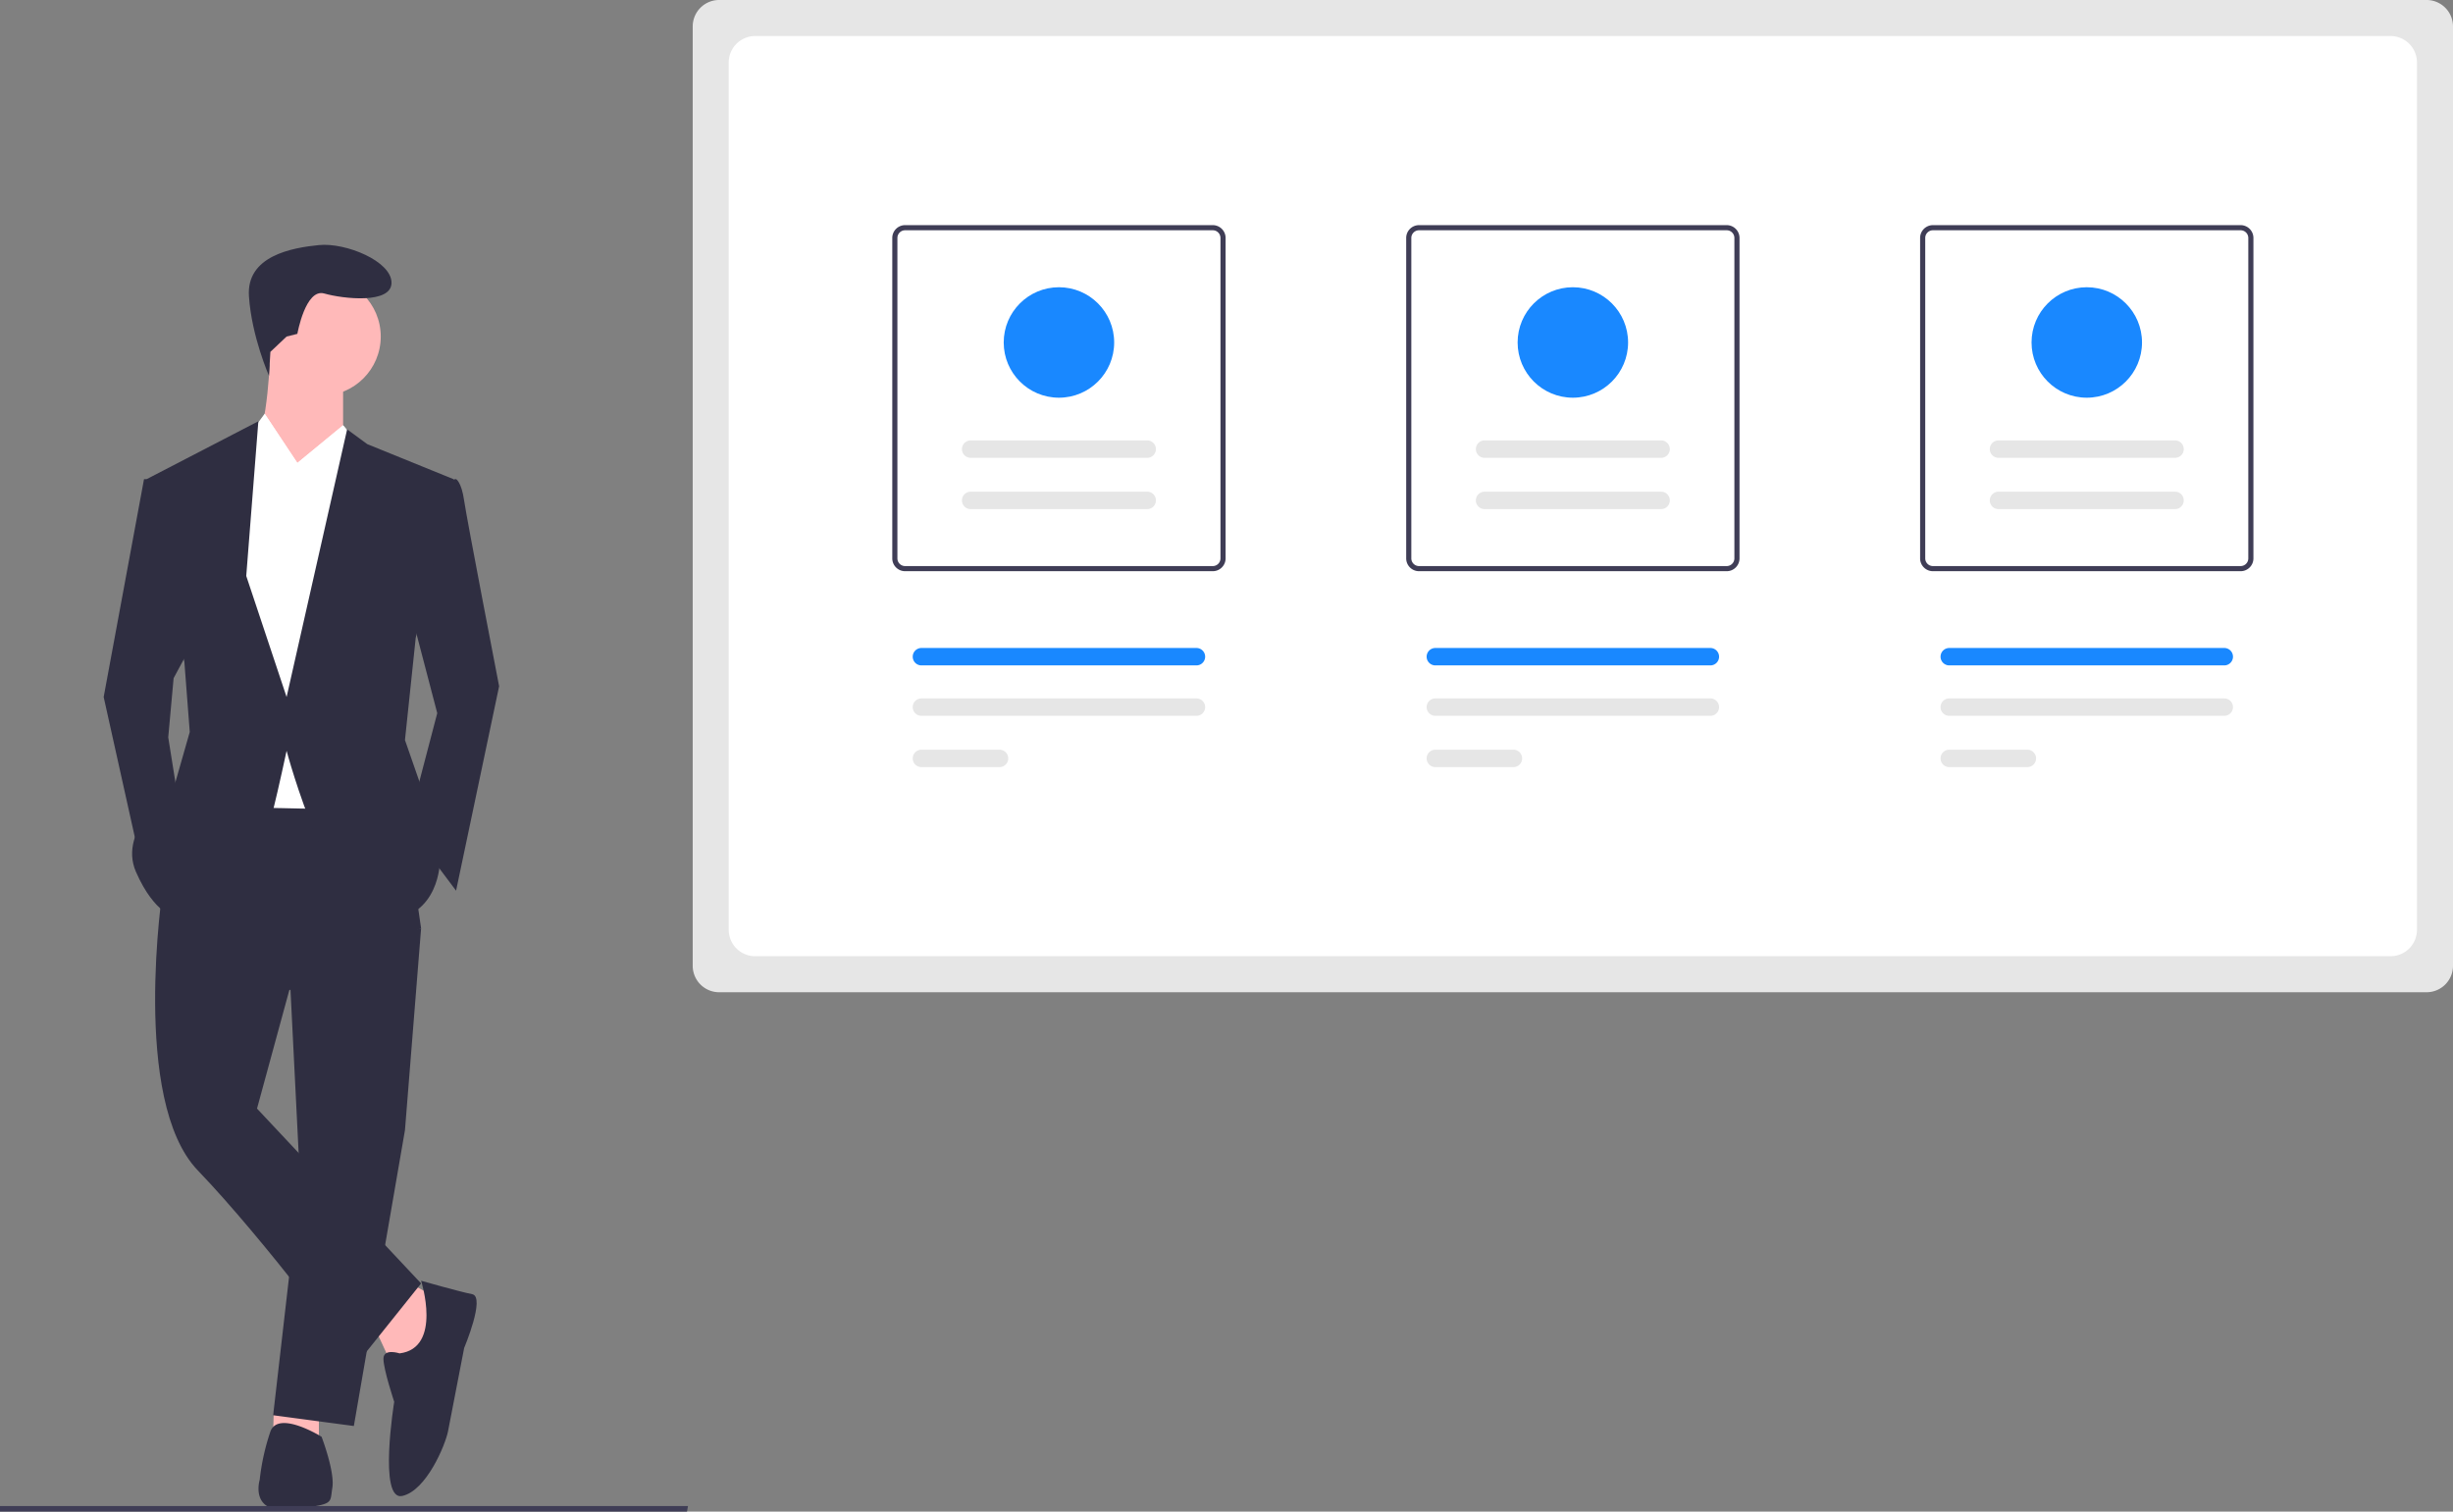 <svg id="fbe6a470-e545-4a3c-ab88-8fc38f19e601" data-name="Layer 1" xmlns="http://www.w3.org/2000/svg" width="920.297" height="567.136" viewBox="0 0 920.297 567.136"><rect x="0" y="0" width="920.297" height="567.136" fill="#808080" stroke="none"/><path d="M1050.238,538.701H409.649a9.922,9.922,0,0,1-9.911-9.911V176.342a9.922,9.922,0,0,1,9.911-9.911h640.589a9.922,9.922,0,0,1,9.911,9.911V528.791A9.922,9.922,0,0,1,1050.238,538.701Z" transform="translate(-139.852 -166.432)" fill="#e6e6e6"/><path d="M1036.723,525.187H423.163a9.922,9.922,0,0,1-9.911-9.911V189.857a9.922,9.922,0,0,1,9.911-9.911h613.56a9.922,9.922,0,0,1,9.911,9.911V515.276A9.922,9.922,0,0,1,1036.723,525.187Z" transform="translate(-139.852 -166.432)" fill="#fff"/><path d="M594.852,380.736H479.42a4.815,4.815,0,0,1-4.81-4.81V255.709a4.815,4.815,0,0,1,4.81-4.81H594.852a4.815,4.815,0,0,1,4.81,4.81V375.926A4.815,4.815,0,0,1,594.852,380.736ZM479.42,252.823a2.889,2.889,0,0,0-2.886,2.886V375.926a2.889,2.889,0,0,0,2.886,2.886H594.852a2.889,2.889,0,0,0,2.886-2.886V255.709a2.889,2.889,0,0,0-2.886-2.886Z" transform="translate(-139.852 -166.432)" fill="#3f3d56"/><path d="M787.659,380.736H672.228a4.815,4.815,0,0,1-4.81-4.81V255.709a4.815,4.815,0,0,1,4.81-4.81H787.659a4.815,4.815,0,0,1,4.81,4.81V375.926A4.815,4.815,0,0,1,787.659,380.736ZM672.228,252.823a2.889,2.889,0,0,0-2.886,2.886V375.926a2.889,2.889,0,0,0,2.886,2.886H787.659a2.889,2.889,0,0,0,2.886-2.886V255.709a2.889,2.889,0,0,0-2.886-2.886Z" transform="translate(-139.852 -166.432)" fill="#3f3d56"/><path d="M980.466,380.736H865.035a4.815,4.815,0,0,1-4.81-4.81V255.709a4.815,4.815,0,0,1,4.81-4.81H980.466a4.815,4.815,0,0,1,4.81,4.81V375.926A4.815,4.815,0,0,1,980.466,380.736ZM865.035,252.823a2.889,2.889,0,0,0-2.886,2.886V375.926a2.889,2.889,0,0,0,2.886,2.886H980.466a2.889,2.889,0,0,0,2.886-2.886V255.709a2.889,2.889,0,0,0-2.886-2.886Z" transform="translate(-139.852 -166.432)" fill="#3f3d56"/><path d="M514.846,454.234a3.265,3.265,0,1,0,0-6.531H485.547a3.265,3.265,0,0,0,0,6.531Z" transform="translate(-139.852 -166.432)" fill="#e6e6e6"/><path d="M588.725,434.995a3.265,3.265,0,1,0,0-6.531H485.547a3.265,3.265,0,0,0,0,6.531Z" transform="translate(-139.852 -166.432)" fill="#e6e6e6"/><path d="M707.653,454.234a3.265,3.265,0,0,0,0-6.531H678.354a3.265,3.265,0,0,0,0,6.531Z" transform="translate(-139.852 -166.432)" fill="#e6e6e6"/><path d="M781.533,434.995a3.265,3.265,0,0,0,0-6.531H678.354a3.265,3.265,0,0,0,0,6.531Z" transform="translate(-139.852 -166.432)" fill="#e6e6e6"/><path d="M900.461,454.234a3.265,3.265,0,0,0,0-6.531H871.161a3.265,3.265,0,1,0,0,6.531Z" transform="translate(-139.852 -166.432)" fill="#e6e6e6"/><path d="M974.34,434.995a3.265,3.265,0,0,0,0-6.531H871.161a3.265,3.265,0,1,0,0,6.531Z" transform="translate(-139.852 -166.432)" fill="#e6e6e6"/><path d="M588.725,416.075a3.265,3.265,0,1,0,0-6.531H485.547a3.265,3.265,0,0,0,0,6.531Z" transform="translate(-139.852 -166.432)" fill="#1988ff"/><path d="M781.533,416.075a3.265,3.265,0,0,0,0-6.531H678.354a3.265,3.265,0,0,0,0,6.531Z" transform="translate(-139.852 -166.432)" fill="#1988ff"/><path d="M974.34,416.075a3.265,3.265,0,0,0,0-6.531H871.161a3.265,3.265,0,1,0,0,6.531Z" transform="translate(-139.852 -166.432)" fill="#1988ff"/><path d="M570.256,357.437a3.265,3.265,0,0,0,0-6.531H504.016a3.265,3.265,0,1,0,0,6.531Z" transform="translate(-139.852 -166.432)" fill="#e6e6e6"/><path d="M570.256,338.199a3.265,3.265,0,0,0,0-6.531H504.016a3.265,3.265,0,1,0,0,6.531Z" transform="translate(-139.852 -166.432)" fill="#e6e6e6"/><circle cx="397.284" cy="128.488" r="20.722" fill="#1988ff"/><path d="M763.063,357.437a3.265,3.265,0,0,0,0-6.531H696.824a3.265,3.265,0,0,0,0,6.531Z" transform="translate(-139.852 -166.432)" fill="#e6e6e6"/><path d="M763.063,338.199a3.265,3.265,0,0,0,0-6.531H696.824a3.265,3.265,0,0,0,0,6.531Z" transform="translate(-139.852 -166.432)" fill="#e6e6e6"/><circle cx="590.092" cy="128.488" r="20.722" fill="#1988ff"/><path d="M955.87,357.437a3.265,3.265,0,1,0,0-6.531H889.631a3.265,3.265,0,0,0,0,6.531Z" transform="translate(-139.852 -166.432)" fill="#e6e6e6"/><path d="M955.87,338.199a3.265,3.265,0,1,0,0-6.531H889.631a3.265,3.265,0,0,0,0,6.531Z" transform="translate(-139.852 -166.432)" fill="#e6e6e6"/><circle cx="782.899" cy="128.488" r="20.722" fill="#1988ff"/><polygon points="153.95 481.518 165.052 487.573 157.987 510.786 146.886 511.795 140.83 498.675 153.95 481.518" fill="#ffb9b9"/><polygon points="119.636 527.943 119.636 539.044 102.479 538.035 102.718 528.892 119.636 527.943" fill="#ffb9b9"/><polygon points="157.987 348.297 151.932 423.991 132.756 535.007 102.479 530.97 112.571 443.166 108.534 362.427 157.987 348.297" fill="#2f2e41"/><path d="M217.099,458.211l72.666,1.009,8.074,55.508-49.453,23.213-12.111,44.407,61.564,65.601-24.222,30.277s-34.314-46.425-59.545-72.666-13.12-105.971-13.12-105.971Z" transform="translate(-139.852 -166.432)" fill="#2f2e41"/><circle cx="120.645" cy="126.263" r="22.203" fill="#ffb9b9"/><path d="M268.571,307.834v22.203L253.432,354.259s-23.213-17.157-18.166-21.194,6.055-35.324,6.055-35.324Z" transform="translate(-139.852 -166.432)" fill="#ffb9b9"/><polygon points="128.719 159.569 143.858 177.735 137.802 303.89 90.368 302.881 82.294 192.874 92.386 164.615 99.309 155.196 111.562 173.698 128.719 159.569" fill="#fff"/><path d="M292.792,391.601l11.102,42.388-11.102,42.388,18.166,24.222,16.148-76.703s-12.111-62.573-13.12-69.638-3.028-8.074-3.028-8.074l-8.074,1.009Z" transform="translate(-139.852 -166.432)" fill="#2f2e41"/><polygon points="72.202 241.317 65.137 254.438 63.118 276.641 67.155 301.872 53.026 325.085 38.897 261.502 54.035 179.753 60.091 179.753 72.202 241.317" fill="#2f2e41"/><path d="M297.839,646.94s14.129,4.037,19.176,5.046-3.028,20.185-3.028,20.185-5.046,26.24-6.055,31.287-8.074,22.203-17.157,24.222-3.028-35.324-3.028-35.324-4.037-12.111-4.037-16.148,6.055-2.018,6.055-2.018C305.913,672.171,297.839,646.94,297.839,646.94Z" transform="translate(-139.852 -166.432)" fill="#2f2e41"/><path d="M264.534,724.652c-1.009,6.055,1.009,6.055-15.139,8.074S237.284,721.624,237.284,721.624a84.8,84.8,0,0,1,4.037-18.166c3.028-8.074,19.176,2.018,19.176,2.018S265.543,718.596,264.534,724.652Z" transform="translate(-139.852 -166.432)" fill="#2f2e41"/><path d="M241.295,298.446l-.526,8.976s-6.512-14.727-7.522-29.865,16.148-18.166,26.24-19.176S286.737,264.436,286.737,272.51s-18.166,6.055-25.231,4.037-10.092,15.139-10.092,15.139l-4.037,1.009Z" transform="translate(-139.852 -166.432)" fill="#2f2e41"/><polygon points="134.676 166.716 128.719 159.569 111.562 173.698 128.719 185.809 134.676 166.716" fill="#fff"/><polygon points="92.386 164.615 99.451 155.532 111.562 173.698 96.423 184.8 92.386 164.615" fill="#fff"/><path d="M295.82,405.731l-4.037,38.351,8.074,23.213,5.046,22.203s-0,21.194-20.185,22.203-37.342-63.582-37.342-63.582-3.028,14.129-5.046,22.203-36.333,40.37-36.333,40.37-8.074-1.009-15.139-17.157,14.129-31.287,14.129-31.287l6.055-21.194-2.018-26.24L194.896,346.185l41.884-21.699-4.542,58.032,15.139,45.416,22.708-100.42,7.569,5.551,32.296,13.12Z" transform="translate(-139.852 -166.432)" fill="#2f2e41"/><polygon points="257.738 567.136 0 567.136 0 565.03 258.12 565.03 257.738 567.136" fill="#3f3d56"/></svg>